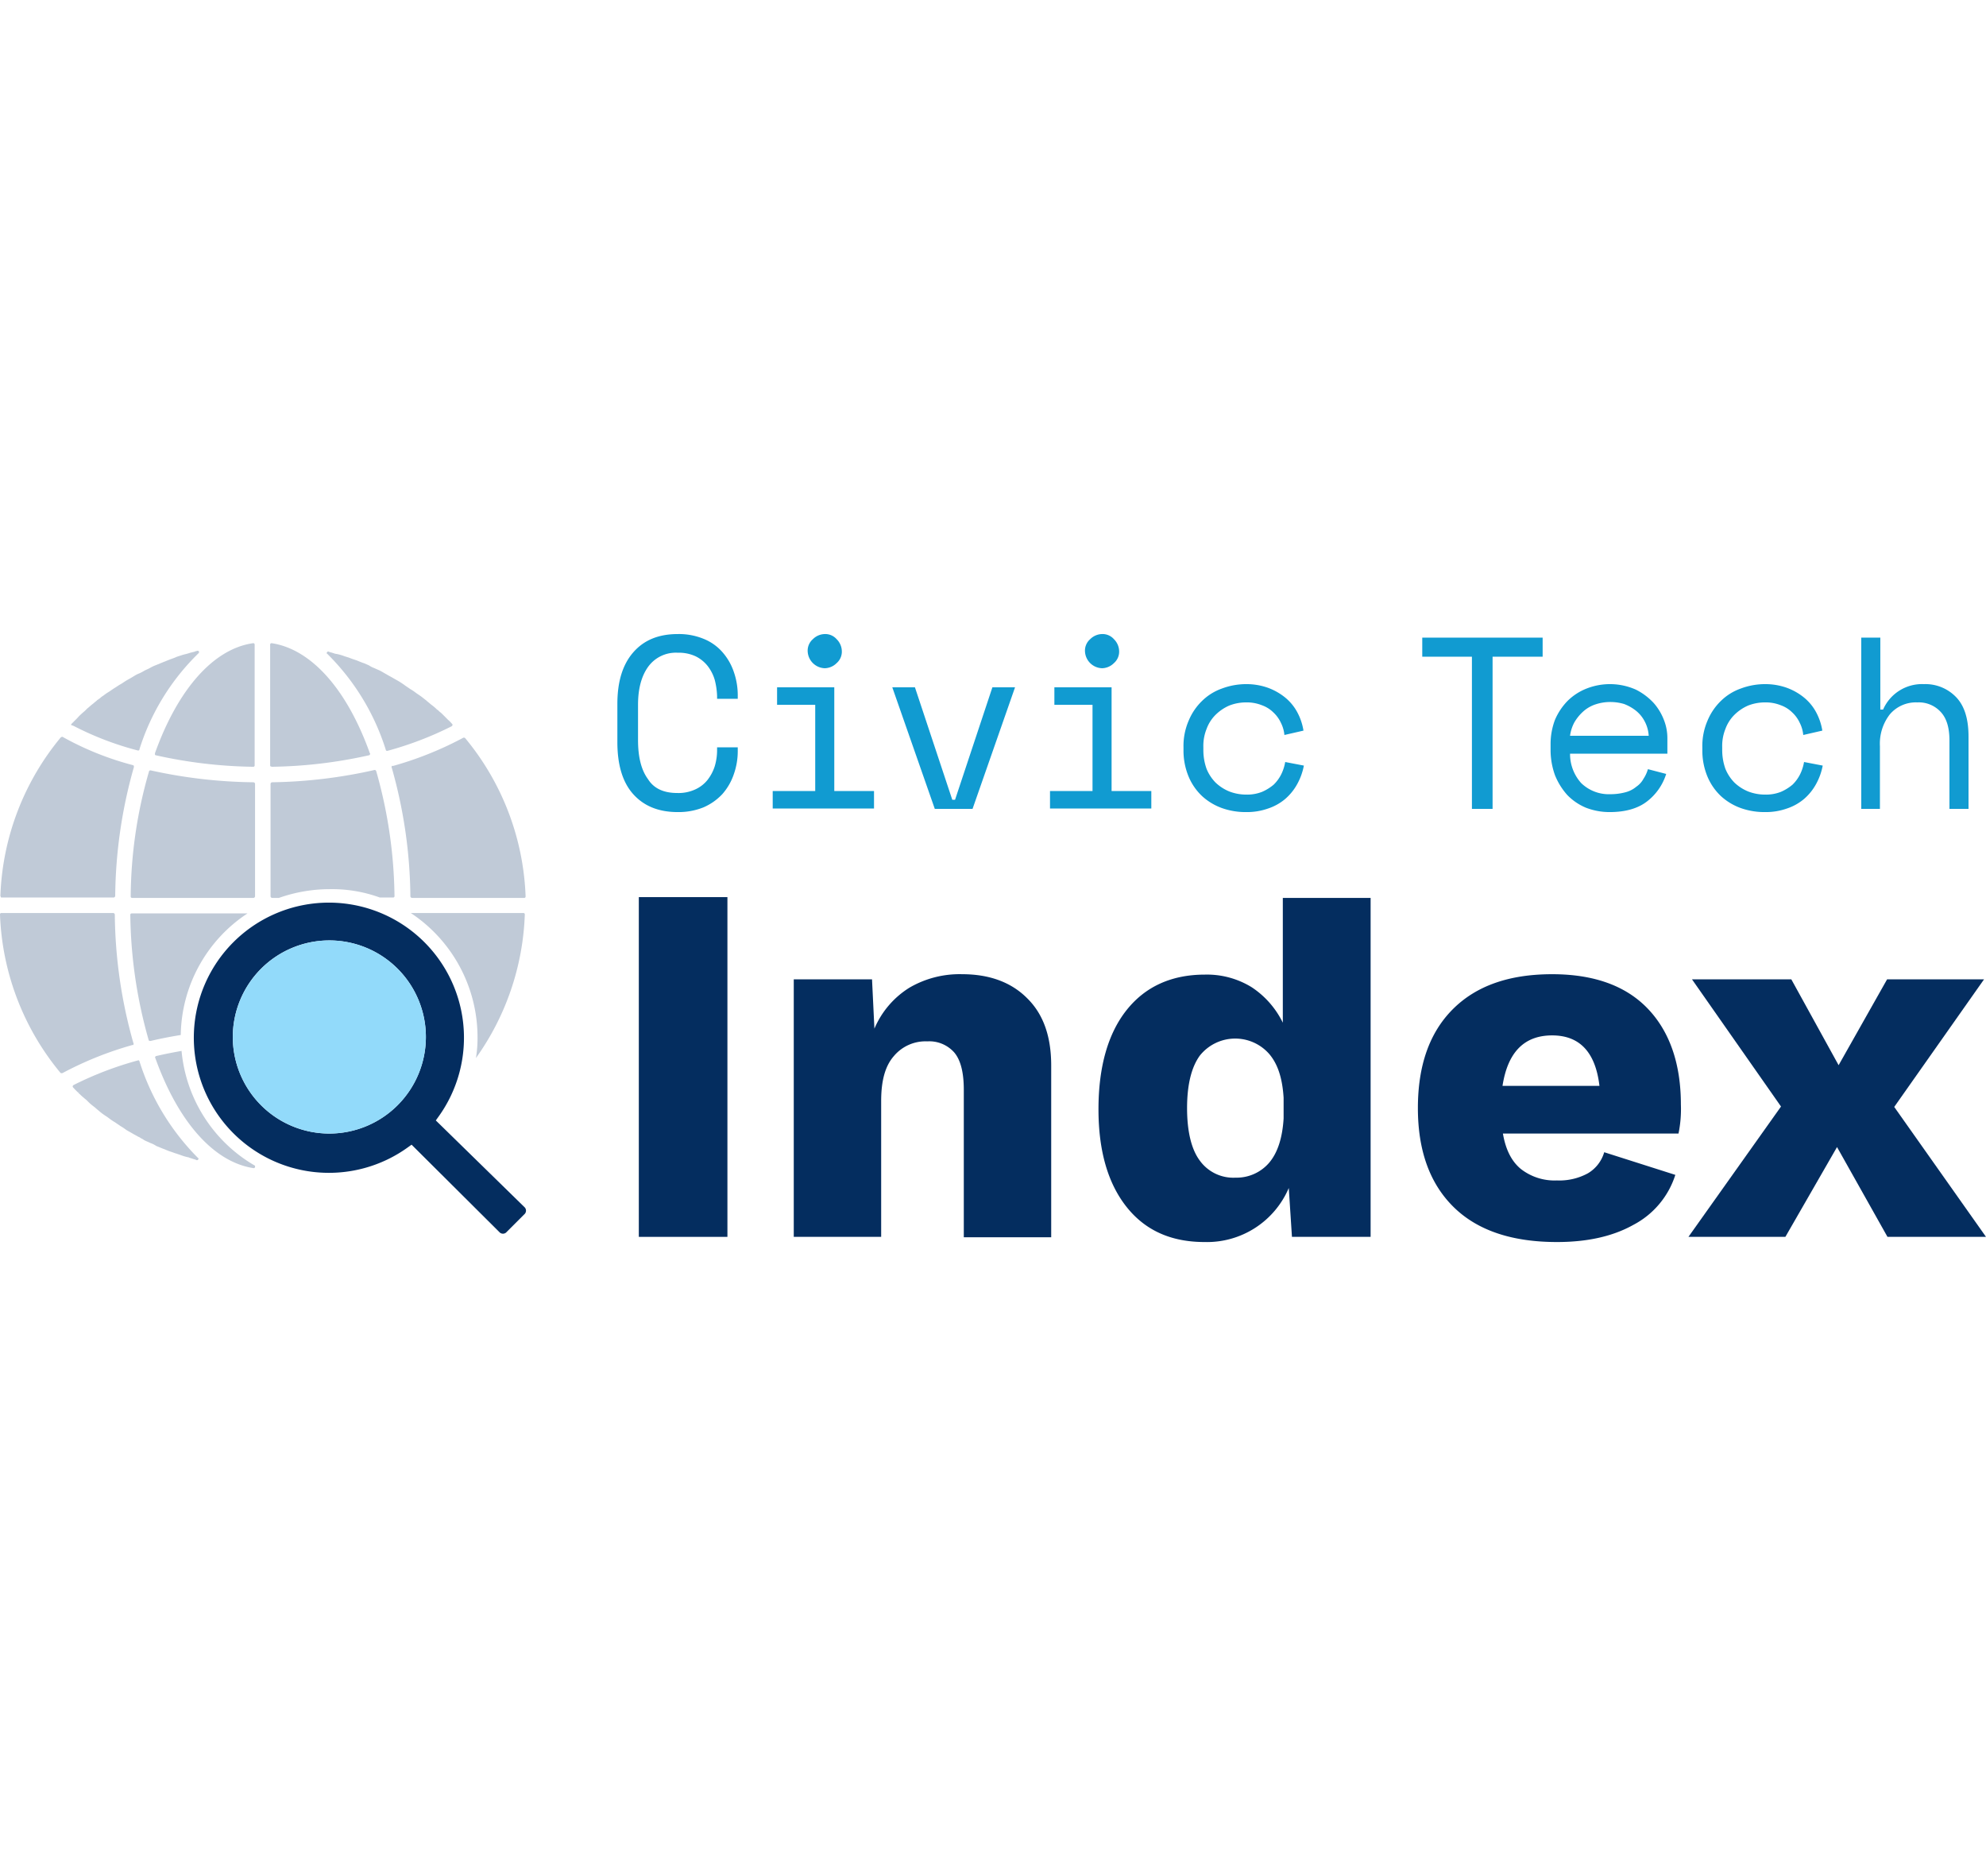 <svg width="162px" id="Layer_1" data-name="Layer 1" xmlns="http://www.w3.org/2000/svg" viewBox="0 0 499.9 153">
    <defs>
        <style>.cls-1{fill:#c0cad7;}.cls-2{fill:#042d5f;}.cls-3{fill:#92dafa;}.cls-4{fill:#119bd1;}</style>
    </defs>
    <g id="Map_Outline" data-name="Map Outline">
        <path class="cls-1" d="M158.2,220.9a30.76,30.76,0,0,1-.4,5.3,66.1,66.1,0,0,0,12.3-36.1.35.35,0,0,0-.4-.4H141.4A37.48,37.48,0,0,1,158.2,220.9Z" transform="translate(-38 -119.5)"/>
        <path class="cls-1" d="M133.6,185.8h3.3a.35.35,0,0,0,.4-.4,119.22,119.22,0,0,0-4.6-31.4c-.1-.2-.2-.3-.4-.3a124.63,124.63,0,0,1-25.8,3.1.43.43,0,0,0-.4.4v28.3a.43.43,0,0,0,.4.4h1.7a38.52,38.52,0,0,1,12.7-2.2A35.29,35.29,0,0,1,133.6,185.8Z" transform="translate(-38 -119.5)"/>
        <path class="cls-1" d="M106.4,152.9h0a118.85,118.85,0,0,0,24.5-2.9.22.22,0,0,0,.2-.2.19.19,0,0,0,0-.3c-5.8-16.2-14.8-26.2-24.7-27.7a.35.35,0,0,0-.4.4v30.3a.37.37,0,0,0,.1.3C106.3,152.8,106.3,152.9,106.4,152.9Z" transform="translate(-38 -119.5)"/>
        <path class="cls-1" d="M136.6,152.8c0,.1-.1.2,0,.3a122,122,0,0,1,4.7,32.4.43.43,0,0,0,.4.4h28.2a.35.35,0,0,0,.4-.4,66.14,66.14,0,0,0-15.2-39.8.44.44,0,0,0-.5-.1,87.31,87.31,0,0,1-17.7,7.1C136.7,152.6,136.6,152.7,136.6,152.8Z" transform="translate(-38 -119.5)"/>
        <path class="cls-1" d="M135.1,148.6a.32.32,0,0,0,.3.3h.1a85.92,85.92,0,0,0,16.2-6.2c.1-.1.2-.2.2-.3a.37.37,0,0,0-.1-.3l-.2-.2a6,6,0,0,0-.8-.8l-.5-.5-1.1-1.1c-.2-.2-.5-.4-.7-.6s-.3-.3-.5-.4l-.1-.1a12.67,12.67,0,0,0-1.3-1.1c-.4-.3-.7-.6-1.1-.9l-.1-.1c-.5-.4-1-.8-1.4-1.1s-.9-.6-1.3-.9a13,13,0,0,0-1.5-1c-.4-.3-.9-.6-1.3-.9s-1-.7-1.5-1-.9-.5-1.4-.8-1.1-.6-1.6-.9a19206516637533.6,19206516637533.6,0,0,1-1.4-.8c-.5-.3-1.1-.5-1.7-.8a6.11,6.11,0,0,1-1.4-.7c-.4-.2-.7-.3-1.1-.5l-.6-.2-1.5-.6c-.6-.2-1.2-.4-1.7-.6s-1-.3-1.5-.5a12.09,12.09,0,0,0-1.8-.5h-.1c-.5-.1-.9-.3-1.4-.4-.1,0-.2-.1-.3-.1l-.2-.1c-.2,0-.3,0-.4.2a.25.25,0,0,0,.1.4A58.63,58.63,0,0,1,135.1,148.6Z" transform="translate(-38 -119.5)"/>
        <path class="cls-1" d="M38.4,185.8H66.6a.43.43,0,0,0,.4-.4A122,122,0,0,1,71.7,153v-.3c0-.1-.1-.1-.2-.2a75.34,75.34,0,0,1-17.7-7.1c-.2-.1-.3,0-.5.1a66.14,66.14,0,0,0-15.2,39.8.37.37,0,0,0,.1.3C38.2,185.8,38.3,185.8,38.4,185.8Z" transform="translate(-38 -119.5)"/>
        <path class="cls-1" d="M83.7,224.4c-2.2.4-4.3.8-6.4,1.3a.22.22,0,0,0-.2.2.19.19,0,0,0,0,.3c5.8,16.2,14.8,26.2,24.7,27.7h.1c.1,0,.2,0,.2-.1a.37.37,0,0,0,.1-.3v-.2A37.3,37.3,0,0,1,83.7,224.4Z" transform="translate(-38 -119.5)"/>
        <path class="cls-1" d="M100.3,189.8H71.2a.35.35,0,0,0-.4.4,119.22,119.22,0,0,0,4.6,31.4c0,.2.2.3.4.3h.1c2.5-.6,5.1-1.1,7.6-1.5A37.26,37.26,0,0,1,100.3,189.8Z" transform="translate(-38 -119.5)"/>
        <path class="cls-1" d="M77,149.8a.22.22,0,0,0,.2.2,118.85,118.85,0,0,0,24.5,2.9h0a.35.35,0,0,0,.4-.4V122.2a.35.35,0,0,0-.4-.4c-9.9,1.4-18.9,11.5-24.7,27.7Z" transform="translate(-38 -119.5)"/>
        <path class="cls-1" d="M75.9,153.8c-.2,0-.4.1-.4.3a115.23,115.23,0,0,0-4.6,31.4.35.35,0,0,0,.4.4h30.5a.43.43,0,0,0,.4-.4V157.2a.43.43,0,0,0-.4-.4A125.46,125.46,0,0,1,75.9,153.8Z" transform="translate(-38 -119.5)"/>
        <path class="cls-1" d="M56.5,142.6a77.43,77.43,0,0,0,16.2,6.2h.1a.27.27,0,0,0,.3-.3A58,58,0,0,1,88,124.3a.6.6,0,0,0,.1-.4.52.52,0,0,0-.4-.2l-.3.1a.37.37,0,0,0-.3.1l-1.2.3-.3.1c-.6.2-1.2.3-1.8.5s-1,.3-1.5.5l-.2.1c-.5.2-1.1.4-1.6.6l-1.5.6-1.7.7a10.09,10.09,0,0,0-1.5.7c-.5.3-1.1.5-1.6.8s-.9.5-1.4.7-1.1.6-1.6.9-.9.5-1.4.8-.9.6-1.4.9l-.2.1c-.5.3-.9.6-1.4.9s-1,.7-1.5,1-.9.6-1.3.9a5.5,5.5,0,0,0-.9.7c-.2.1-.4.3-.6.4l-.2.2c-.4.3-.7.6-1.1.9s-.8.7-1.2,1l-.5.5c-.3.3-.6.5-.9.8a11.41,11.41,0,0,0-1.1,1.1l-.5.5-.8.8-.1.1-.1.1a.37.37,0,0,0-.1.3C56.3,142.5,56.4,142.6,56.5,142.6Z" transform="translate(-38 -119.5)"/>
        <path class="cls-1" d="M73.1,227c-.1-.2-.2-.3-.4-.2A85.92,85.92,0,0,0,56.5,233c-.1.1-.2.2-.2.3a.37.37,0,0,0,.1.3l.2.2a11.41,11.41,0,0,0,1.1,1.1l.3-.2-.3.3.3.2a10,10,0,0,0,1.1,1c.2.2.5.4.7.6l.5.5a12.67,12.67,0,0,0,1.3,1.1c.4.3.8.7,1.2,1a13.44,13.44,0,0,0,1.4,1.1l.9.6.4.3a13,13,0,0,0,1.5,1c.4.3.9.6,1.3.9a13,13,0,0,1,1.5,1c.5.3.9.5,1.4.8s1.1.6,1.6.9a2.51,2.51,0,0,1,.7.4,2.51,2.51,0,0,1,.7.4c.5.3,1.1.5,1.7.8a6.11,6.11,0,0,1,1.4.7c.4.2.8.3,1.2.5l.5.2,1.5.6c.6.2,1.2.4,1.7.6h.1c.5.2.9.3,1.4.5a12.09,12.09,0,0,0,1.8.5l.2.1c.4.1.9.3,1.3.4.1,0,.2.1.3.1l.2.1h.1c.1,0,.3-.1.3-.2a.25.25,0,0,0-.1-.4A60,60,0,0,1,73.1,227Z" transform="translate(-38 -119.5)"/>
        <path class="cls-1" d="M71.6,222.8c0-.1.1-.2,0-.3a122,122,0,0,1-4.7-32.4.43.43,0,0,0-.4-.4H38.4a.35.35,0,0,0-.4.4,66.14,66.14,0,0,0,15.2,39.8.37.37,0,0,0,.3.1h.2a87.31,87.31,0,0,1,17.7-7.1C71.5,223,71.5,222.9,71.6,222.8Z" transform="translate(-38 -119.5)"/>
        <path class="cls-2" d="M170.1,263.8a1.22,1.22,0,0,1,0,1.6l-4.7,4.7a1.21,1.21,0,0,1-1.6,0L141.6,248l-.7.5a34,34,0,1,1,7.3-7.3l-.5.7Zm-24.9-42.9a24.3,24.3,0,1,0-24.3,24.3A24.33,24.33,0,0,0,145.2,220.9Z" transform="translate(-38 -119.5)"/>
        <path class="cls-3" d="M120.9,196.6a24.3,24.3,0,1,1-24.3,24.3A24.33,24.33,0,0,1,120.9,196.6Z" transform="translate(-38 -119.5)"/>
        <path class="cls-4" d="M208.5,159.5a10,10,0,0,0,4.5-.9,8.34,8.34,0,0,0,3.1-2.4,11.12,11.12,0,0,0,1.8-3.4,14,14,0,0,0,.6-4.1V148h5.2v.7a17.36,17.36,0,0,1-1,6.1,14.61,14.61,0,0,1-2.9,5,14.27,14.27,0,0,1-4.7,3.3,16.74,16.74,0,0,1-6.5,1.2c-4.8,0-8.5-1.5-11.2-4.5s-4-7.4-4-13.1v-9.6c0-5.6,1.3-9.9,4-13s6.4-4.6,11.2-4.6a16.39,16.39,0,0,1,6.5,1.2,12.46,12.46,0,0,1,4.7,3.3,14.61,14.61,0,0,1,2.9,5,17.75,17.75,0,0,1,1,6.1v.7h-5.2v-.7a18.44,18.44,0,0,0-.6-4.1,10.56,10.56,0,0,0-1.8-3.5,8.86,8.86,0,0,0-3-2.4,10,10,0,0,0-4.5-.9,8.6,8.6,0,0,0-7.5,3.6c-1.7,2.4-2.5,5.6-2.5,9.5v8.9c0,4.2.8,7.5,2.5,9.8C202.6,158.4,205.1,159.5,208.5,159.5Z" transform="translate(-38 -119.5)"/>
        <path class="cls-4" d="M232.5,159h10.7V137.3h-9.6v-4.4H248V159h10v4.4H232.5Zm8.8-35.2a3.8,3.8,0,0,1,1.3-3,4.34,4.34,0,0,1,3-1.3,3.8,3.8,0,0,1,3,1.3,4.34,4.34,0,0,1,1.3,3,3.8,3.8,0,0,1-1.3,3,4.34,4.34,0,0,1-3,1.3,4.45,4.45,0,0,1-4.3-4.3Z" transform="translate(-38 -119.5)"/>
        <path class="cls-4" d="M282.8,163.5h-9.5l-10.7-30.6h5.7l9.4,28.3h.7l9.4-28.3h5.7Z" transform="translate(-38 -119.5)"/>
        <path class="cls-4" d="M302.3,159H313V137.3h-9.6v-4.4h14.4V159h10v4.4H302.3Zm8.8-35.2a3.8,3.8,0,0,1,1.3-3,4.34,4.34,0,0,1,3-1.3,3.8,3.8,0,0,1,3,1.3,4.34,4.34,0,0,1,1.3,3,3.8,3.8,0,0,1-1.3,3,4.34,4.34,0,0,1-3,1.3,4.45,4.45,0,0,1-4.3-4.3Z" transform="translate(-38 -119.5)"/>
        <path class="cls-4" d="M366.2,152.6a15.57,15.57,0,0,1-1.7,4.7,13.55,13.55,0,0,1-3,3.7,12.91,12.91,0,0,1-4.3,2.4,15.86,15.86,0,0,1-5.5.9,17.75,17.75,0,0,1-6.1-1,14.83,14.83,0,0,1-5-3,14.35,14.35,0,0,1-3.4-4.9,17,17,0,0,1-1.3-6.7V148a16,16,0,0,1,1.3-6.7,14.77,14.77,0,0,1,3.4-5,13.6,13.6,0,0,1,5-3.1,17.39,17.39,0,0,1,6.1-1.1,16.11,16.11,0,0,1,5.4.9,15,15,0,0,1,4.3,2.4,12.25,12.25,0,0,1,3.1,3.7,14.52,14.52,0,0,1,1.6,4.7l-4.8,1.1a8.51,8.51,0,0,0-.9-3.1,8.32,8.32,0,0,0-1.9-2.6,7.89,7.89,0,0,0-2.9-1.8,10.19,10.19,0,0,0-4-.7,11.62,11.62,0,0,0-4.2.8,11.34,11.34,0,0,0-3.4,2.3,9.67,9.67,0,0,0-2.3,3.6,11.42,11.42,0,0,0-.8,4.6v.7a14,14,0,0,0,.8,4.7,10.65,10.65,0,0,0,2.3,3.5,11.05,11.05,0,0,0,3.4,2.2,11.76,11.76,0,0,0,4.3.8,10.19,10.19,0,0,0,4-.7,11.88,11.88,0,0,0,2.9-1.8,9.66,9.66,0,0,0,1.9-2.6,11.24,11.24,0,0,0,1-3.1Z" transform="translate(-38 -119.5)"/>
        <path class="cls-4" d="M396,120.4h30.3v4.8H413.7v38.3h-5.2V125.2H396Z" transform="translate(-38 -119.5)"/>
        <path class="cls-4" d="M433.2,149.7A10.93,10.93,0,0,0,436,157a10,10,0,0,0,7.4,2.8,14.57,14.57,0,0,0,3.8-.5,6.91,6.91,0,0,0,2.7-1.4,5.67,5.67,0,0,0,1.8-2,8.56,8.56,0,0,0,1.1-2.4l4.6,1.2a14,14,0,0,1-4.8,6.9c-2.3,1.8-5.5,2.7-9.4,2.7a16.43,16.43,0,0,1-6-1.1,14,14,0,0,1-4.7-3.2,16.88,16.88,0,0,1-3.1-5,18.68,18.68,0,0,1-1.1-6.4v-1.5a17.25,17.25,0,0,1,1.1-6,15.52,15.52,0,0,1,3.2-4.8,14.18,14.18,0,0,1,4.8-3.1,16.06,16.06,0,0,1,12.4.3,15.69,15.69,0,0,1,4.5,3.4,14.19,14.19,0,0,1,2.6,4.4,12.47,12.47,0,0,1,.8,4.4v3.9H433.2Zm10.2-13.1a11.64,11.64,0,0,0-3.8.6,8.72,8.72,0,0,0-3.1,1.8,11.33,11.33,0,0,0-2.2,2.7,9.71,9.71,0,0,0-1.1,3.4H453a8.79,8.79,0,0,0-1-3.6,8.42,8.42,0,0,0-2.2-2.7,11.09,11.09,0,0,0-3-1.7A12.13,12.13,0,0,0,443.4,136.6Z" transform="translate(-38 -119.5)"/>
        <path class="cls-4" d="M496.8,152.6a15.57,15.57,0,0,1-1.7,4.7,13.55,13.55,0,0,1-3,3.7,12.91,12.91,0,0,1-4.3,2.4,15.86,15.86,0,0,1-5.5.9,17.75,17.75,0,0,1-6.1-1,14.83,14.83,0,0,1-5-3,14.35,14.35,0,0,1-3.4-4.9,17,17,0,0,1-1.3-6.7V148a16,16,0,0,1,1.3-6.7,14.77,14.77,0,0,1,3.4-5,13.6,13.6,0,0,1,5-3.1,17.39,17.39,0,0,1,6.1-1.1,16.11,16.11,0,0,1,5.4.9,15,15,0,0,1,4.3,2.4,12.25,12.25,0,0,1,3.1,3.7,14.52,14.52,0,0,1,1.6,4.7l-4.8,1.1a8.51,8.51,0,0,0-.9-3.1,8.32,8.32,0,0,0-1.9-2.6,7.89,7.89,0,0,0-2.9-1.8,10.19,10.19,0,0,0-4-.7,11.62,11.62,0,0,0-4.2.8,11.34,11.34,0,0,0-3.4,2.3,9.67,9.67,0,0,0-2.3,3.6,11.42,11.42,0,0,0-.8,4.6v.7a14,14,0,0,0,.8,4.7,10.65,10.65,0,0,0,2.3,3.5,11.05,11.05,0,0,0,3.4,2.2,11.76,11.76,0,0,0,4.3.8,10.19,10.19,0,0,0,4-.7,11.88,11.88,0,0,0,2.9-1.8,9.66,9.66,0,0,0,1.9-2.6,11.24,11.24,0,0,0,1-3.1Z" transform="translate(-38 -119.5)"/>
        <path class="cls-4" d="M511.3,163.5h-4.8V120.4h4.8v18.1h.7a10.7,10.7,0,0,1,10.3-6.4,10.7,10.7,0,0,1,8.1,3.3c2.1,2.2,3.1,5.5,3.1,9.9v18.2h-4.8V146.3c0-3.2-.7-5.6-2.2-7.2a7.47,7.47,0,0,0-5.9-2.4,8.59,8.59,0,0,0-6.9,3,12,12,0,0,0-2.5,8v15.8Z" transform="translate(-38 -119.5)"/>
        <path class="cls-2" d="M221.1,271.2H198.8V185.7h22.3Z" transform="translate(-38 -119.5)"/>
        <path class="cls-2" d="M296.5,211.1c4.1,4,6.1,9.6,6.1,17v43.2h-22V234.2c0-4.4-.8-7.5-2.4-9.4a8.41,8.41,0,0,0-6.8-2.8,10.38,10.38,0,0,0-8.4,3.7c-2.2,2.5-3.2,6.2-3.2,11.3v34.2h-22V206.4h19.7l.6,12.4a22.45,22.45,0,0,1,8.8-10.3,25.08,25.08,0,0,1,13.3-3.4C287,205.1,292.5,207.1,296.5,211.1Z" transform="translate(-38 -119.5)"/><path class="cls-2" d="M383,185.9v85.3H363.2l-.8-12.3a22.37,22.37,0,0,1-21.2,13.6c-8.4,0-14.9-2.9-19.6-8.8s-7.1-14.1-7.1-24.6c0-10.7,2.4-19.1,7.1-25s11.3-8.9,19.7-8.9a21.46,21.46,0,0,1,11.8,3.2,22.54,22.54,0,0,1,7.8,8.9V185.9Zm-25.5,66.6q3.15-3.75,3.6-11.1v-5.2c-.3-4.8-1.4-8.4-3.6-11a11.39,11.39,0,0,0-17.5.4c-2.1,2.9-3.2,7.3-3.2,13.2s1.1,10.4,3.2,13.2a10.4,10.4,0,0,0,9,4.3A10.8,10.8,0,0,0,357.5,252.5Z" transform="translate(-38 -119.5)"/>
        <path class="cls-2" d="M460.5,245.2H416.3c.7,4.1,2.2,7,4.5,8.9a13.79,13.79,0,0,0,9.1,2.9,15,15,0,0,0,7.8-1.8,9.12,9.12,0,0,0,4.1-5.3l17.9,5.7a21.58,21.58,0,0,1-10.6,12.6c-5.2,2.9-11.6,4.3-19.2,4.3-11.3,0-20-2.9-26-8.8s-9-14.2-9-24.9,2.9-19,8.8-24.9,14.2-8.8,25-8.8c10.5,0,18.5,2.9,24,8.6s8.4,13.8,8.4,24.2A30.64,30.64,0,0,1,460.5,245.2Zm-44.3-12h24.4c-1-8.5-5-12.7-11.9-12.7C421.6,220.5,417.5,224.8,416.2,233.2Z" transform="translate(-38 -119.5)"/>
        <path class="cls-2" d="M513.1,271.2l-12.7-22.6-13,22.6H463l23.3-32.8-22.4-32h25L500.8,228,513,206.4h24.4l-22.6,32.1,23.1,32.7Z" transform="translate(-38 -119.5)"/>
    </g>
</svg>